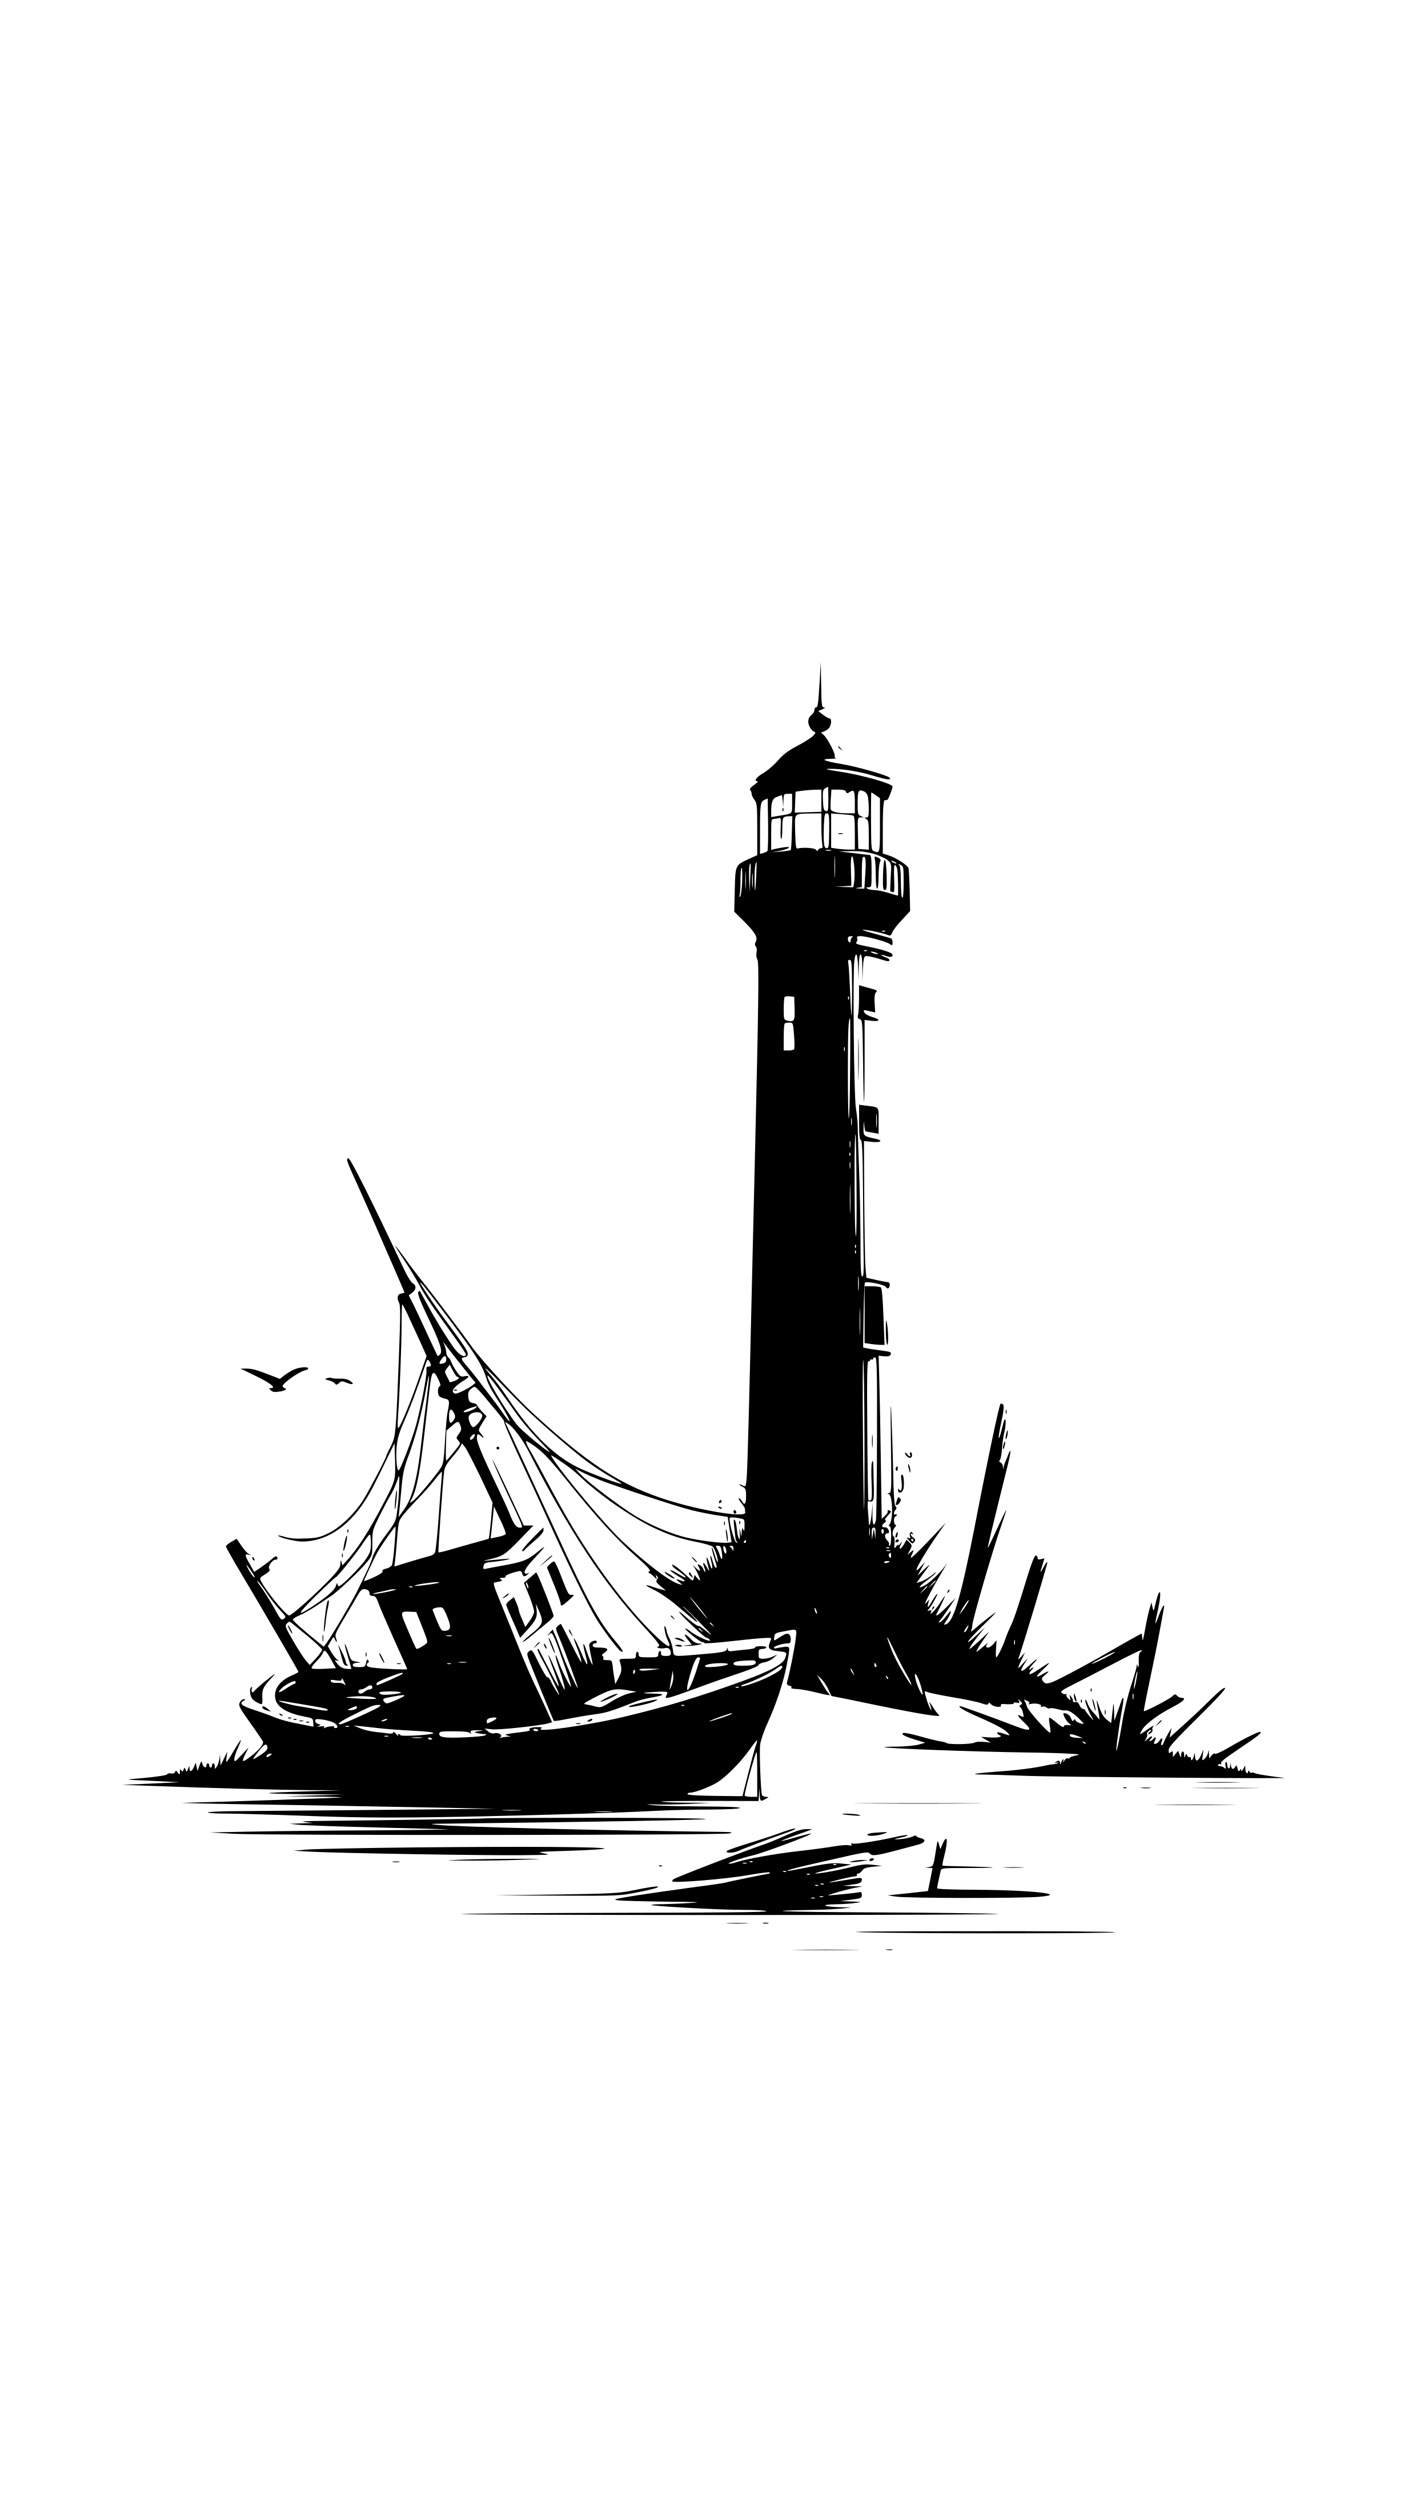 <?xml version="1.0" standalone="no"?>
<!DOCTYPE svg PUBLIC "-//W3C//DTD SVG 20010904//EN"
 "http://www.w3.org/TR/2001/REC-SVG-20010904/DTD/svg10.dtd">
<svg version="1.0" xmlns="http://www.w3.org/2000/svg"
 width="1024pt" height="1792pt" viewBox="0 0 1024 1792"
 preserveAspectRatio="xMidYMid meet">

<g transform="translate(0,1792) scale(0.1,-0.1)"
fill="#000000" stroke="none">
<path d="M5876 13013 c-7 -127 -12 -163 -22 -163 -8 0 -14 -8 -14 -19 0 -10
-7 -24 -16 -31 -28 -24 -34 -46 -23 -79 6 -17 20 -36 31 -42 20 -11 20 -11 -2
-34 -12 -13 -62 -45 -112 -71 -68 -36 -102 -62 -141 -107 -29 -33 -76 -73
-104 -89 -49 -28 -70 -58 -41 -58 7 0 -4 -12 -25 -27 -26 -18 -34 -30 -27 -37
5 -5 10 -17 10 -27 0 -9 9 -28 20 -42 18 -23 20 -40 20 -211 l0 -186 -62 -28
c-96 -44 -95 -43 -99 -222 l-4 -155 73 -72 c79 -80 98 -113 81 -144 -7 -15 -7
-24 1 -34 7 -8 9 -26 5 -44 -4 -17 -1 -37 6 -49 13 -20 9 -307 -21 -1562 -6
-223 -14 -603 -20 -845 -18 -792 -30 -1249 -36 -1312 -5 -57 -7 -62 -24 -53
-10 6 -22 10 -27 10 -4 -1 4 -8 20 -16 24 -13 27 -20 27 -69 0 -57 -11 -70
-30 -35 -6 11 -15 20 -21 20 -6 0 1 -14 15 -31 14 -17 27 -37 28 -45 0 -8 1
-20 2 -26 3 -43 -368 22 -615 108 -302 105 -526 254 -911 607 -124 114 -372
384 -438 478 -70 99 -276 371 -355 469 -33 41 -89 114 -123 163 -35 48 -65 87
-68 87 -2 0 26 -46 64 -102 38 -57 88 -139 111 -183 40 -75 90 -149 261 -385
38 -52 69 -101 70 -107 0 -28 -40 -11 -73 30 -40 49 -145 218 -206 332 -24 44
-46 84 -49 89 -2 5 -9 2 -13 -7 -6 -10 14 -63 65 -170 92 -191 113 -255 91
-276 -8 -8 -16 -13 -18 -10 -1 2 -34 72 -72 154 -38 83 -83 179 -101 215 l-33
65 24 18 c31 23 32 53 4 69 -12 7 -39 51 -61 98 -234 496 -387 802 -400 797
-18 -6 -17 -8 82 -227 48 -107 107 -240 130 -295 24 -55 76 -175 117 -268 40
-92 73 -169 73 -172 0 -2 -10 -5 -22 -7 -27 -4 -35 -32 -17 -65 11 -20 11 -87
0 -371 -22 -580 -23 -587 -59 -660 -18 -34 -32 -65 -32 -68 0 -14 -128 -257
-167 -319 -65 -100 -166 -196 -249 -236 -60 -29 -82 -34 -164 -37 -69 -3 -111
0 -150 12 -30 9 -50 12 -45 7 15 -15 124 -41 172 -41 168 0 328 103 448 289
42 64 73 125 187 361 l27 55 3 -95 c5 -173 7 -166 -82 -336 -107 -204 -185
-326 -269 -417 l-26 -28 -6 23 c-6 19 -7 17 -8 -11 -1 -28 -15 -48 -88 -124
-104 -106 -262 -247 -279 -247 -22 0 -163 170 -200 242 -14 27 -13 28 27 53
31 20 38 29 30 39 -13 16 21 66 45 66 15 0 19 12 7 23 -4 4 -18 -3 -32 -17
-14 -13 -49 -39 -77 -59 l-51 -35 -31 55 c-38 65 -39 76 -9 69 21 -6 21 -6 2
5 -12 5 -36 32 -54 59 l-34 50 -38 -22 c-22 -12 -39 -27 -39 -33 0 -6 52 -98
116 -205 153 -257 404 -687 404 -694 0 -3 -21 -15 -48 -26 -90 -40 -132 -101
-117 -170 13 -58 85 -101 205 -124 62 -12 65 -13 66 -43 l2 -30 -67 13 c-116
22 -161 34 -219 57 -31 13 -96 36 -145 52 -86 28 -104 44 -70 64 17 10 17 10
0 11 -9 0 -22 -11 -28 -24 -10 -22 -3 -36 76 -147 48 -67 89 -128 91 -134 3
-6 -5 -24 -17 -39 -31 -39 -123 -110 -127 -98 -2 6 7 30 19 53 l22 43 -51 -54
c-47 -50 -51 -53 -52 -30 0 14 11 49 25 79 14 30 24 56 22 58 -2 2 -25 -33
-51 -77 -25 -44 -49 -80 -52 -80 -3 0 -2 17 1 38 l5 37 -24 -50 -24 -50 -3 40
-2 40 -4 -34 c-3 -19 -11 -44 -19 -55 -14 -20 -14 -20 -14 2 0 12 -4 22 -10
22 -5 0 -10 -7 -10 -15 0 -8 -4 -15 -10 -15 -5 0 -10 7 -10 15 0 8 -4 15 -10
15 -5 0 -10 -7 -10 -16 0 -23 -24 -11 -30 15 -5 21 -7 19 -20 -15 l-14 -39 -6
30 -7 30 -11 -27 c-15 -36 -32 -45 -33 -16 0 23 0 23 -11 -2 -9 -23 -11 -24
-17 -6 -7 19 -8 19 -15 1 -6 -16 -9 -17 -16 -5 -8 12 -10 9 -10 -10 -1 -24 -1
-24 -15 -6 -12 16 -15 17 -20 4 -4 -10 -15 -13 -31 -10 -13 2 -24 0 -24 -6 0
-8 -108 -23 -265 -35 -23 -2 -8 -5 35 -7 41 -1 129 -6 195 -9 l120 -6 -205
-10 -205 -9 195 -7 c459 -17 921 -29 1140 -31 l235 -1 -250 -8 c-350 -11 -354
-15 -20 -20 l290 -3 -210 -6 -210 -6 204 -2 c112 -1 202 -4 200 -6 -3 -3 -811
-31 -1134 -39 -49 -1 166 -6 480 -11 314 -4 838 -14 1165 -20 l595 -11 -870
-9 c-478 -4 -943 -8 -1032 -9 -90 -1 -163 -5 -163 -9 0 -4 56 -8 125 -8 68 0
326 -7 572 -16 323 -12 578 -15 913 -10 477 6 1298 29 1610 46 96 5 268 9 382
9 126 1 209 5 213 11 4 7 -89 10 -272 11 -153 1 -309 5 -348 9 -66 7 -64 8 30
5 55 -1 163 1 240 5 l140 7 -179 1 c-99 1 -177 5 -173 8 3 3 161 5 351 5 l345
-1 4 47 3 48 2 -47 c2 -52 5 -54 42 -33 25 14 25 14 2 15 -12 0 -25 6 -28 13
-9 25 -20 312 -13 363 4 29 27 97 52 151 62 136 113 289 137 411 28 146 29
143 -22 136 -24 -3 -49 -7 -55 -10 -7 -2 -13 1 -13 6 0 10 63 30 98 30 18 0
22 6 22 30 0 19 -6 33 -16 37 -16 6 -26 1 -82 -35 -23 -15 -24 -15 -20 13 3
27 7 30 68 41 100 19 94 23 86 -50 -5 -55 -44 -252 -62 -312 -4 -16 0 -23 18
-28 15 -4 19 -9 12 -13 -7 -5 11 -9 40 -10 28 -1 93 -13 144 -26 50 -12 92
-21 92 -18 0 2 -6 12 -14 20 -8 9 -28 41 -46 71 l-32 55 29 -28 c17 -15 40
-49 52 -76 l23 -48 106 -21 c59 -12 161 -33 227 -47 323 -66 473 -89 436 -66
-7 5 -27 31 -43 57 -16 27 -27 40 -23 29 4 -11 9 -29 12 -40 8 -38 -17 11 -32
62 -19 61 -19 66 3 55 9 -5 89 -22 177 -37 88 -14 182 -34 209 -43 39 -14 50
-14 54 -4 3 10 6 10 16 -2 15 -20 80 -30 73 -11 -4 10 6 12 44 9 28 -1 49 1
49 7 0 6 9 7 20 4 22 -7 26 4 10 23 -5 7 0 3 13 -8 19 -18 20 -22 7 -30 -12
-8 -12 -12 -3 -18 7 -4 16 -23 19 -41 7 -32 6 -33 -15 -22 -33 18 -25 0 19
-42 68 -63 51 -72 -57 -31 -158 61 -388 144 -397 144 -25 0 27 -32 111 -69
136 -59 206 -96 227 -120 23 -25 21 -25 -33 -6 -24 8 -41 10 -41 4 0 -5 7 -12
16 -16 31 -12 -8 -21 -70 -17 l-61 4 35 -21 35 -20 -49 5 c-27 3 -57 1 -68 -5
-23 -13 -180 -15 -199 -4 -7 5 -26 10 -41 12 -16 2 -68 14 -116 27 -127 36
-166 42 -160 25 2 -7 40 -24 84 -37 l79 -24 -50 -14 c-27 -7 -95 -13 -149 -14
-55 0 -97 -2 -95 -4 11 -9 647 -33 1024 -38 110 -1 243 -5 295 -8 86 -5 91 -6
53 -14 -24 -5 -43 -12 -43 -17 0 -5 -6 -6 -13 -3 -8 3 -19 -5 -26 -18 -6 -13
-9 -15 -7 -5 8 25 -3 21 -14 -5 -7 -18 -9 -19 -9 -5 -1 20 -10 21 -31 6 -12
-9 -11 -10 5 -4 11 3 16 2 11 -2 -4 -4 -17 -9 -29 -9 -12 -1 -35 -4 -52 -8
-84 -19 -216 -36 -354 -45 -159 -12 -208 -21 -107 -21 31 0 166 -4 299 -9 225
-9 1944 -22 1867 -15 -91 9 -206 28 -216 35 -6 5 -14 6 -18 2 -4 -4 -11 -1
-16 7 -7 10 -10 11 -10 3 0 -26 -20 -12 -20 15 l-1 27 -14 -25 c-9 -15 -14
-19 -15 -10 0 13 -2 13 -9 1 -8 -12 -11 -9 -17 13 -6 24 -8 26 -16 12 -13 -23
-26 -20 -31 6 l-4 23 -2 -23 c-1 -28 -21 -20 -21 9 0 10 -4 19 -9 19 -4 0 -6
-12 -3 -28 4 -22 2 -25 -9 -14 -7 6 -21 12 -32 12 -10 0 -15 5 -12 10 4 6 11
7 17 4 6 -4 8 -3 5 3 -8 13 17 33 148 121 121 82 142 99 133 107 -7 7 -108
-42 -233 -115 -50 -29 -91 -47 -93 -41 -2 6 -12 1 -23 -11 l-18 -23 -2 35 c-2
29 -3 30 -6 9 -2 -15 -13 -35 -24 -45 -20 -18 -20 -17 -14 27 5 41 4 42 -6 14
-24 -62 -48 -73 -50 -22 -2 27 -2 28 -6 7 -6 -31 -23 -51 -23 -26 0 9 -5 14
-10 11 -6 -3 -13 2 -17 11 -6 16 -7 16 -14 -2 -6 -16 -8 -14 -8 9 -1 33 -21
27 -22 -6 0 -19 -2 -19 -11 6 l-10 27 -19 -22 -18 -23 -1 24 c0 20 -2 21 -15
11 -13 -11 -15 -8 -15 15 0 21 39 65 206 230 132 130 204 208 199 215 -5 8
-38 -18 -99 -77 -85 -84 -127 -123 -250 -234 l-49 -44 7 35 7 35 -25 -42 c-13
-23 -27 -51 -31 -63 -3 -11 -10 -20 -15 -20 -6 0 -6 10 0 25 11 30 0 33 -18 5
-7 -11 -19 -20 -27 -20 -13 0 -14 4 -5 21 14 26 7 35 -10 14 -7 -8 -17 -15
-23 -15 -7 0 -7 4 1 12 24 24 11 31 -14 7 l-27 -24 12 23 c7 13 10 26 7 29 -8
8 13 33 27 33 6 0 2 -7 -9 -15 -10 -8 -14 -15 -8 -15 15 0 36 25 27 33 -3 4 0
14 8 23 8 10 -9 1 -37 -19 -28 -20 -54 -37 -58 -37 -3 0 3 14 13 30 26 43 117
111 216 162 81 41 107 68 66 68 -10 0 -24 7 -31 15 -12 14 -16 13 -36 -6 -23
-21 -196 -111 -202 -104 -2 2 17 99 42 217 25 117 57 276 71 353 14 77 28 150
30 163 11 47 -11 19 -34 -44 -13 -36 -25 -64 -26 -62 -2 2 5 41 16 88 20 92
25 150 10 134 -5 -5 -16 -38 -24 -74 -15 -64 -15 -64 -23 -31 l-7 35 -15 -50
c-8 -27 -23 -94 -32 -149 -11 -63 -18 -86 -19 -62 -1 20 -3 37 -5 37 -5 0
-121 -65 -238 -133 -124 -72 -308 -171 -377 -203 -59 -27 -78 -28 -95 -1 -9
14 -6 22 19 42 37 30 28 32 -20 4 -53 -32 -52 -18 4 34 28 26 47 47 43 47 -4
0 -36 -21 -72 -45 -36 -25 -66 -40 -68 -35 -2 5 4 17 12 26 20 20 21 30 1 14
-29 -24 -14 5 23 44 39 43 11 24 -50 -33 -48 -44 -59 -34 -24 21 l27 43 -36
-39 c-42 -47 -43 -43 -10 27 l25 52 -27 -30 c-15 -16 -24 -23 -21 -15 35 97
208 673 208 691 -1 8 -12 -6 -25 -31 -28 -53 -30 -51 -10 13 l14 47 -24 -6
c-19 -5 -25 -2 -25 10 0 9 -6 16 -13 16 -9 0 -29 -51 -56 -137 -75 -246 -103
-327 -126 -373 -12 -25 -28 -63 -35 -85 -15 -48 -58 -135 -66 -135 -4 0 -4 28
-2 61 l4 62 -22 -27 c-13 -14 -30 -26 -39 -26 -18 0 -19 11 -2 30 6 8 -1 3
-18 -11 -16 -14 -39 -32 -49 -40 -18 -13 -19 -13 -6 11 7 14 29 48 48 75 l35
50 -54 -51 c-30 -27 -63 -57 -73 -65 -18 -13 -19 -13 -7 9 6 12 33 48 58 80
l46 57 -56 -52 c-31 -29 -59 -53 -63 -53 -11 0 29 45 126 139 47 46 78 79 70
74 -24 -15 -112 -84 -149 -117 -27 -24 -32 -27 -26 -11 4 11 7 27 7 35 0 36
144 532 206 710 22 63 39 116 38 117 -2 2 -31 -60 -67 -136 -35 -77 -65 -138
-66 -137 -3 2 31 144 142 590 24 96 27 139 5 80 -6 -16 -15 -38 -20 -49 -5
-11 -11 -29 -13 -40 -4 -18 -5 -17 -6 3 0 12 -8 25 -16 28 -11 5 -13 10 -5 19
6 7 12 43 15 81 2 38 10 94 18 124 7 30 10 66 7 79 -4 19 -10 5 -25 -57 -24
-100 -33 -91 -12 11 26 119 29 154 17 162 -6 4 -14 5 -16 2 -10 -10 -87 -373
-189 -900 -91 -465 -144 -650 -196 -677 -24 -13 -24 -6 0 28 11 15 23 38 27
52 5 19 -2 14 -27 -19 -19 -25 -41 -47 -49 -49 -12 -4 -12 -2 1 14 10 10 38
51 64 89 l47 70 -62 -62 c-62 -62 -89 -80 -71 -45 21 38 60 122 57 122 -2 0
-18 -22 -35 -49 -17 -26 -40 -56 -52 -66 -19 -18 -20 -18 -13 0 6 15 4 17 -11
11 -17 -6 -18 -5 -4 11 21 25 70 115 59 108 -6 -3 -21 -26 -36 -51 -30 -51
-37 -55 -28 -16 l7 27 -22 -25 c-30 -34 36 92 133 255 l18 30 -23 -30 c-37
-48 -106 -113 -140 -130 -51 -27 -44 -10 13 33 29 21 60 47 68 58 8 10 -3 3
-25 -15 -22 -18 -57 -39 -77 -46 l-37 -12 41 56 c23 31 46 63 52 71 5 8 -11
-5 -38 -30 l-47 -45 27 50 27 50 -31 -35 c-78 -88 5 65 138 255 l42 60 -38
-40 c-110 -118 -207 -215 -211 -211 -3 2 0 13 6 24 17 32 13 37 -10 16 l-22
-19 18 34 c16 32 16 34 -4 54 l-20 20 -18 -31 c-26 -45 -44 -44 -22 1 10 21
10 21 -5 3 -9 -11 -16 -16 -16 -11 0 5 -7 0 -15 -11 -13 -17 -14 -16 -11 23 2
24 0 46 -5 49 -15 9 -10 46 8 66 9 11 11 18 5 18 -7 0 -12 14 -12 30 0 17 5
30 10 30 6 0 10 5 10 11 0 5 -4 7 -10 4 -14 -9 -13 18 2 33 8 8 8 15 -1 26 -9
10 -14 88 -17 263 -3 136 -9 320 -13 408 -5 103 -6 31 -3 -206 5 -355 5 -367
-14 -372 -14 -3 -15 -5 -3 -6 29 -2 36 -184 7 -218 -7 -9 -7 -13 1 -13 7 0 11
-25 11 -70 0 -43 -4 -70 -11 -70 -5 0 -8 4 -4 10 3 5 -3 18 -14 29 -22 22 -19
51 5 51 10 0 11 6 5 23 -5 12 -16 21 -24 19 -25 -4 -29 15 -6 31 13 10 16 16
8 19 -7 2 -2 14 15 32 31 34 30 32 10 40 -9 3 -12 2 -9 -5 4 -5 -4 -20 -18
-33 l-25 -23 -6 406 c-3 223 -8 486 -11 585 l-5 178 40 -4 c28 -2 41 1 45 11
8 20 5 21 -77 32 -40 5 -83 12 -96 15 l-23 5 3 229 c2 125 6 232 10 236 13 12
141 -14 150 -31 11 -19 28 -10 28 16 0 10 -7 19 -16 19 -8 0 -46 7 -84 16
l-68 15 -6 72 c-4 40 -7 260 -9 490 l-2 418 58 -6 c60 -7 82 9 30 21 -93 20
-93 20 -91 82 1 50 2 52 5 15 2 -24 7 -43 11 -43 4 -1 26 -5 50 -9 l42 -8 0
93 c0 105 8 96 -92 109 l-48 6 0 -125 c0 -90 3 -125 13 -128 9 -4 13 -86 15
-359 1 -195 3 -414 5 -487 1 -100 -1 -132 -10 -132 -10 0 -13 60 -13 268 -1
147 -5 380 -11 517 -5 138 -9 270 -9 295 0 25 -6 82 -13 128 -14 87 -23 960
-11 1055 10 76 23 54 27 -45 l3 -93 2 93 c1 65 6 92 13 90 8 -3 12 -37 12 -98
l1 -95 3 88 c3 65 8 89 18 93 8 4 46 -4 85 -15 82 -25 84 -25 88 -13 1 5 -11
15 -28 20 -16 6 -30 13 -30 16 0 3 12 1 26 -4 36 -14 54 -12 54 5 0 16 -63 37
-187 62 -67 13 -81 19 -72 29 6 8 9 21 5 29 -4 11 2 15 23 15 40 0 180 -37
208 -55 22 -15 23 -14 23 10 0 14 -6 27 -12 29 -7 3 -62 18 -123 35 -85 24
-98 30 -57 25 50 -6 129 -24 163 -38 12 -5 20 0 27 21 6 15 37 56 70 90 l58
63 -3 142 c-2 79 -6 152 -8 163 -5 22 -88 76 -147 95 l-38 12 0 171 c0 172 5
221 20 212 5 -3 12 0 17 7 9 14 33 79 33 90 0 21 -230 86 -385 108 -90 14
-107 18 -70 19 89 2 217 -18 322 -51 90 -27 130 -32 111 -12 -18 18 -231 78
-340 97 -133 22 -162 36 -80 38 26 0 41 3 34 6 -6 2 -10 9 -7 13 8 13 -50 125
-76 149 l-22 20 26 10 c14 6 31 19 36 30 14 26 14 61 -1 61 -6 0 -27 12 -46
26 l-35 27 29 13 c19 8 23 13 12 13 -16 1 -18 18 -20 164 l-3 162 -9 -162z
m64 -822 c0 -81 -2 -89 -18 -84 -15 3 -18 17 -21 78 -2 62 0 75 16 84 10 6 19
11 21 11 1 0 2 -40 2 -89z m-50 -10 l0 -80 -95 -3 -96 -3 3 75 3 75 40 6 c22
3 64 7 93 8 l52 1 0 -79z m177 64 c5 -14 8 -14 28 -1 30 20 35 8 35 -85 l0
-69 -47 0 c-76 0 -121 11 -126 29 -2 9 -2 44 1 79 l4 62 50 0 c34 0 50 -4 55
-15z m157 -37 c3 -17 6 -57 6 -89 0 -49 -3 -59 -17 -59 -17 -1 -17 -1 0 -11
14 -8 17 -26 17 -115 l0 -105 -37 3 -38 3 -3 113 c-3 111 -2 112 20 113 l23 0
-22 9 c-21 9 -23 16 -23 94 0 90 6 101 46 83 13 -5 25 -22 28 -39z m57 11 l29
-20 0 -195 c0 -203 0 -202 -44 -185 -18 7 -19 21 -20 214 -1 114 1 207 2 207
2 0 17 -9 33 -21z m-601 -59 c0 -78 8 -71 -97 -88 l-53 -9 0 37 c0 72 10 98
43 109 16 6 31 11 33 11 2 0 5 -19 7 -42 l4 -43 1 48 c2 45 3 47 32 47 l30 0
0 -70z m-177 -341 c-5 -4 -18 -10 -30 -14 l-23 -6 0 168 c0 189 3 207 33 220
l22 10 3 -185 c1 -102 -1 -189 -5 -193z m387 177 c0 -51 3 -108 6 -125 5 -24
3 -31 -9 -31 -8 0 -18 -6 -20 -12 -4 -10 -8 -10 -15 1 -9 13 -91 19 -132 9
-13 -2 -15 17 -18 119 -3 140 -13 129 116 132 l72 1 0 -94z m56 -31 c-1 -110
-3 -125 -18 -125 -20 0 -24 35 -20 163 3 75 6 87 21 87 16 0 18 -12 17 -125z
m172 109 c9 -2 12 -36 12 -124 l0 -120 -39 0 c-21 0 -59 3 -85 6 l-46 7 0 123
0 123 73 -5 c39 -3 78 -7 85 -10z m-440 -123 c-1 -66 -5 -122 -8 -124 -3 -3
-34 -8 -70 -11 l-65 -5 55 10 c67 13 95 34 35 26 -22 -3 -52 -9 -67 -12 l-28
-7 0 111 c0 103 1 111 19 111 11 0 27 3 36 6 15 6 16 -2 13 -74 -2 -44 0 -78
5 -75 4 2 7 37 7 78 0 77 3 83 48 84 l24 1 -4 -119z m280 -128 c-10 -2 -26 -2
-35 0 -10 3 -2 5 17 5 19 0 27 -2 18 -5z m29 -180 c-2 -37 -3 -9 -3 62 0 72 1
102 3 68 2 -34 2 -93 0 -130z m281 156 c40 -12 84 -33 99 -46 26 -24 26 -26
20 -124 -3 -54 -4 -99 -2 -99 2 0 10 -2 17 -5 11 -5 13 13 10 95 -3 62 -1 100
6 100 5 0 12 -14 16 -31 6 -30 9 -189 4 -189 -2 0 -32 9 -68 20 -36 11 -81 20
-100 20 -19 0 -42 5 -50 10 -12 8 -11 10 8 10 22 0 22 2 22 115 0 85 -3 115
-12 116 -7 0 -60 7 -118 14 l-105 12 90 2 c66 1 109 -5 163 -20z m-143 -84 c4
-36 4 -85 1 -110 l-7 -45 -67 2 -67 2 60 3 60 4 -3 104 c-5 119 12 147 23 40z
m80 -59 l-7 -106 -36 1 c-31 2 -32 3 -9 6 l27 4 0 103 c0 56 3 106 7 110 19
19 25 -20 18 -118z m215 84 c8 -5 11 -10 5 -10 -5 0 -17 5 -25 10 -8 5 -10 10
-5 10 6 0 17 -5 25 -10z m-997 -97 c-6 -126 -11 -141 -12 -33 -1 73 5 130 14
130 1 0 0 -44 -2 -97z m-43 -15 l-5 -103 -3 89 c-2 79 1 116 10 116 2 0 1 -46
-2 -102z m1100 -34 c0 -74 -4 -113 -10 -109 -6 3 -10 53 -10 114 0 72 -4 111
-12 120 -11 11 -9 11 10 2 21 -11 22 -18 22 -127z m-1133 -36 c-2 -29 -3 -6
-3 52 0 58 1 81 3 53 2 -29 2 -77 0 -105z m-25 45 c-2 -54 -8 -102 -14 -108
-8 -7 -9 -5 -4 8 3 10 6 59 6 108 0 49 3 89 8 89 4 0 6 -44 4 -97z m75 -35
c-2 -24 -4 -5 -4 42 0 47 2 66 4 43 2 -24 2 -62 0 -85z m950 -324 c-3 -3 -12
-4 -19 -1 -8 3 -5 6 6 6 11 1 17 -2 13 -5z m-234 -41 c-7 -2 -13 -14 -13 -24
0 -11 -4 -17 -10 -14 -5 3 -10 15 -10 26 0 13 7 19 23 18 12 0 16 -3 10 -6z
m104 -99 c-3 -3 -12 -4 -19 -1 -8 3 -5 6 6 6 11 1 17 -2 13 -5z m68 -14 c13
-5 14 -9 5 -9 -8 0 -24 4 -35 9 -13 5 -14 9 -5 9 8 0 24 -4 35 -9z m-175 -252
c0 -111 -2 -200 -4 -197 -2 2 -7 78 -10 169 -4 91 -9 180 -12 198 -5 25 -3 32
9 32 14 0 16 -27 17 -202z m-412 -146 c3 -90 -3 -100 -53 -88 -24 6 -25 10
-25 85 0 43 3 81 7 85 4 4 21 6 38 4 l30 -3 3 -83z m389 66 c-3 -8 -6 -5 -6 6
-1 11 2 17 5 13 3 -3 4 -12 1 -19z m9 -493 c-1 -195 -5 -358 -9 -361 -4 -4 -7
145 -7 332 0 299 4 384 16 384 1 0 2 -160 0 -355z m-402 235 c4 -50 4 -95 1
-100 -3 -6 -22 -10 -41 -10 l-34 0 0 93 c0 52 3 97 7 100 3 4 18 7 33 7 27 0
27 -1 34 -90z m363 -112 c-3 -7 -5 -2 -5 12 0 14 2 19 5 13 2 -7 2 -19 0 -25z
m230 -540 c-2 -24 -4 -7 -4 37 0 44 2 63 4 43 2 -21 2 -57 0 -80z m-180 10
c-2 -13 -4 -3 -4 22 0 25 2 35 4 23 2 -13 2 -33 0 -45z m35 -436 c2 -199 0
-362 -4 -362 -7 0 -10 190 -10 500 0 139 3 233 7 228 3 -2 6 -167 7 -366z
m-45 276 c-2 -13 -4 -5 -4 17 -1 22 1 32 4 23 2 -10 2 -28 0 -40z m0 -60 c-3
-8 -6 -5 -6 6 -1 11 2 17 5 13 3 -3 4 -12 1 -19z m0 -90 c-2 -13 -4 -5 -4 17
-1 22 1 32 4 23 2 -10 2 -28 0 -40z m0 -311 c-1 -45 -3 -5 -3 88 0 94 2 130 3
82 2 -48 2 -125 0 -170z m40 -259 c-3 -8 -6 -5 -6 6 -1 11 2 17 5 13 3 -3 4
-12 1 -19z m0 -40 c-3 -8 -6 -5 -6 6 -1 11 2 17 5 13 3 -3 4 -12 1 -19z m20
-260 c-2 -24 -4 -5 -4 42 0 47 2 66 4 43 2 -24 2 -62 0 -85z m-3073 -33 c319
-418 373 -500 407 -615 7 -25 34 -76 59 -115 62 -93 117 -190 102 -181 -7 4
-30 33 -51 64 -21 31 -62 86 -90 122 -28 36 -65 85 -83 109 -18 24 -52 66 -75
93 -49 56 -52 65 -20 70 15 2 22 10 21 24 0 21 -24 57 -168 252 -91 123 -198
287 -168 257 11 -11 41 -47 66 -80z m3083 -277 c-1 -46 -3 -11 -3 77 0 88 2
125 3 83 2 -42 2 -114 0 -160z m-3246 135 c17 -38 55 -121 85 -185 l53 -118
-49 -142 c-53 -157 -135 -357 -152 -373 -7 -7 -8 17 -4 80 12 160 26 526 26
668 0 75 2 137 5 137 2 0 18 -30 36 -67z m342 -312 c37 -47 86 -108 107 -135
l40 -48 -22 -18 c-31 -24 -104 -60 -122 -60 -7 0 -16 7 -19 15 -6 15 30 50 83
82 38 22 38 36 1 28 -26 -6 -32 -2 -59 37 -16 24 -32 53 -36 65 -4 11 -13 27
-21 33 -8 7 -15 23 -15 37 0 13 -7 38 -15 56 -8 18 -10 24 -3 13 7 -10 44 -57
81 -105z m-63 -15 c0 -16 -7 -26 -22 -29 -30 -8 -34 -2 -14 28 21 32 36 32 36
1z m2999 -555 c1 -288 -1 -522 -3 -520 -2 2 -6 249 -8 549 -3 300 -2 534 2
520 5 -14 8 -261 9 -549z m90 -3 c-1 -315 -4 -584 -8 -597 -14 -52 -26 -30
-25 46 l2 78 -7 -72 c-5 -65 -21 -112 -21 -67 0 10 -3 50 -6 87 -4 37 -2 67 2
66 42 -7 43 -5 39 144 -3 158 -3 160 -13 132 -4 -11 -5 -75 -2 -142 4 -91 2
-124 -7 -127 -7 -3 -14 -2 -16 2 -3 4 -6 230 -8 502 -3 392 -1 494 9 493 6 -2
12 2 12 8 0 5 5 7 10 4 6 -3 10 -1 10 4 0 6 7 11 15 11 13 0 15 -70 14 -572z
m-3199 516 c0 -6 -8 -11 -17 -10 -14 1 -17 -6 -15 -29 4 -36 -38 -252 -73
-385 -28 -103 -115 -330 -127 -330 -13 0 -20 90 -14 168 6 61 17 100 56 189
41 93 89 220 154 411 10 29 12 31 24 15 6 -9 12 -22 12 -29z m190 -84 c22 0 8
-19 -22 -29 -17 -6 -32 -10 -33 -9 0 2 -9 19 -19 39 -19 35 -19 37 0 62 l19
25 23 -44 c12 -24 27 -44 32 -44z m475 -213 c108 -106 349 -315 449 -389 50
-37 128 -88 174 -114 45 -26 81 -48 79 -50 -5 -6 -185 60 -282 103 -187 82
-354 243 -536 515 -34 51 -84 118 -110 149 -82 94 -55 76 54 -38 56 -59 134
-138 172 -176z m-612 196 c16 -34 19 -47 10 -50 -14 -5 -17 -51 -5 -69 4 -6
22 -15 40 -19 36 -7 38 -17 22 -95 -6 -25 -14 -119 -19 -209 -9 -148 -12 -167
-35 -200 -43 -63 -170 -214 -195 -230 l-24 -15 16 31 c34 65 58 188 87 439 17
143 35 305 42 362 14 117 26 128 61 55z m-82 -129 c-11 -82 -27 -214 -36 -294
-31 -287 -66 -427 -131 -515 l-36 -50 6 50 c3 28 10 103 16 168 8 94 18 137
45 210 53 140 98 310 131 495 9 51 18 91 20 89 3 -2 -5 -71 -15 -153z m512 63
c38 -51 97 -133 132 -183 35 -49 103 -130 150 -178 47 -48 85 -89 85 -92 0
-14 -202 153 -233 193 -92 119 -232 354 -209 353 4 -1 38 -42 75 -93z m-108
-48 c28 -33 73 -88 102 -122 28 -34 50 -63 48 -65 -5 -5 40 -109 120 -282 96
-207 115 -249 227 -495 130 -287 250 -530 309 -630 46 -78 157 -226 179 -240
31 -19 15 10 -41 76 -118 141 -201 293 -419 769 -137 298 -360 782 -367 794
-3 4 7 0 21 -10 37 -23 105 -115 145 -194 294 -576 536 -943 829 -1262 97
-105 119 -134 105 -139 -15 -5 -15 -6 1 -12 10 -4 29 -4 43 -1 27 7 43 -7 43
-38 0 -14 -8 -18 -35 -18 -29 0 -35 4 -35 21 0 11 -4 17 -10 14 -5 -3 -10 -15
-10 -26 0 -17 -7 -19 -70 -19 -63 0 -70 2 -70 20 0 11 -4 20 -10 20 -5 0 -10
-11 -10 -25 0 -24 -3 -25 -61 -25 -53 0 -60 -2 -55 -17 17 -58 16 -71 -7 -117
l-25 -48 -6 38 c-4 22 -10 60 -12 87 -6 46 -7 47 -41 47 -22 0 -32 4 -27 11 3
6 1 15 -5 19 -8 5 -4 12 14 24 35 23 23 36 -36 36 -37 0 -49 4 -49 15 0 8 7
15 15 15 8 0 15 5 15 10 0 14 -23 13 -43 -2 -15 -12 -15 -19 -2 -83 8 -38 15
-72 15 -75 -1 -14 -26 43 -47 105 -26 77 -26 39 -1 -52 8 -29 12 -53 8 -53 -4
0 -24 39 -44 88 -42 97 -70 138 -36 52 26 -65 43 -120 38 -125 -2 -2 -35 58
-72 133 -38 75 -71 139 -73 141 -1 2 -12 -4 -22 -13 -19 -17 -19 -19 11 -89
41 -96 136 -357 131 -357 -8 0 -91 185 -119 265 -15 44 -35 97 -44 117 l-17
38 -24 -28 c-18 -20 -18 -22 -3 -9 20 17 21 16 42 -30 23 -51 123 -343 117
-343 -8 0 -65 111 -85 168 -34 94 -36 66 -2 -35 32 -95 47 -153 39 -153 -3 0
-29 56 -58 125 -53 126 -76 164 -38 64 44 -118 59 -163 55 -166 -3 -3 -23 32
-113 207 -15 30 -29 57 -30 59 -2 2 -5 2 -8 -1 -3 -3 10 -33 29 -67 39 -68
126 -248 126 -259 0 -9 -47 66 -62 101 -7 15 -17 26 -23 24 -5 -2 -32 43 -60
99 -47 97 -51 102 -69 89 -17 -13 -18 -19 -9 -47 14 -43 179 -448 185 -454 3
-2 47 4 99 15 52 10 137 25 189 32 86 11 122 22 291 89 26 11 77 24 115 31
104 17 111 28 19 29 -98 2 -88 7 23 13 66 3 82 1 77 -10 -3 -7 -8 -19 -11 -27
-7 -18 43 -3 251 74 77 29 202 72 278 97 79 26 137 51 137 58 0 7 18 15 39 19
22 3 53 18 68 32 l28 25 -32 -15 c-18 -9 -48 -16 -68 -16 -33 0 -35 2 -35 35
0 30 3 35 24 35 14 0 28 5 31 10 4 6 -12 10 -40 10 -26 0 -44 -4 -40 -9 3 -5
-25 -12 -62 -15 -38 -4 -83 -8 -100 -11 -26 -3 -33 0 -34 13 -1 15 -2 15 -6 1
-5 -19 -34 -25 -208 -39 -185 -15 -172 -18 -180 37 -4 25 -15 62 -26 82 -10
20 -19 43 -19 51 0 8 -5 22 -10 30 -14 23 0 -60 16 -92 34 -67 11 -63 -71 13
-191 179 -414 469 -607 789 -66 110 -108 185 -255 460 -20 36 -46 84 -60 107
-14 24 -23 47 -21 52 1 5 35 -15 75 -45 55 -41 107 -98 230 -251 195 -243 349
-412 488 -533 78 -69 103 -96 93 -102 -11 -8 -11 -10 0 -15 7 -3 23 -15 34
-27 20 -20 21 -20 14 -1 -6 16 -5 17 5 8 9 -9 9 -15 0 -27 -10 -11 -5 -20 26
-46 l38 -31 -30 7 c-16 4 -48 13 -69 21 -63 21 -52 8 21 -27 37 -18 105 -65
151 -104 142 -121 152 -128 152 -120 0 5 -28 36 -62 69 -35 33 -52 51 -38 40
25 -19 200 -197 200 -203 0 -2 -20 13 -45 34 -25 20 -45 33 -45 29 0 -9 -63
37 -107 78 -18 17 -33 27 -33 23 0 -12 183 -186 196 -186 6 0 17 -6 23 -14 21
-25 -90 22 -132 56 -21 16 -41 28 -43 25 -7 -7 105 -97 121 -97 7 0 15 -4 17
-8 2 -4 93 2 203 15 198 22 275 27 275 19 0 -3 -4 -16 -10 -30 -16 -42 -4 -55
61 -62 64 -7 64 -7 49 -50 -15 -43 -108 -93 -305 -164 -305 -111 -551 -185
-850 -256 -264 -63 -645 -116 -595 -84 11 7 6 10 -22 10 -46 0 -74 -10 -58
-20 7 -4 -14 -10 -46 -14 -33 -4 -77 -9 -99 -13 -36 -6 -38 -7 -15 -14 l25 -7
-27 -1 c-14 -1 -35 -4 -45 -7 -13 -4 -14 -3 -5 3 20 15 -12 37 -42 29 -16 -4
-32 1 -47 14 l-24 20 55 -6 c52 -5 341 26 402 43 l27 8 -45 100 c-25 55 -66
143 -91 195 -25 52 -69 156 -99 230 -29 74 -85 212 -123 305 -67 163 -69 170
-48 173 12 2 29 5 37 8 13 4 13 6 0 14 -11 7 -8 10 13 10 16 0 26 4 22 10 -3
5 18 16 47 25 65 19 65 19 73 -5 8 -25 17 -25 42 -2 10 9 14 14 9 10 -6 -5
-16 -8 -23 -8 -26 0 -6 41 48 98 98 104 105 116 34 58 -76 -62 -104 -72 -265
-101 -52 -9 -102 -19 -111 -21 -13 -3 -15 1 -12 20 5 22 11 25 72 31 36 4 82
11 101 16 36 9 8 8 -135 -6 -50 -5 -50 -5 11 9 90 21 109 34 214 143 l95 98
-35 0 -34 0 -110 237 c-61 130 -112 235 -114 233 -2 -2 40 -97 93 -212 137
-292 130 -273 102 -273 -25 0 -44 26 -75 105 -11 28 -50 113 -87 190 -106 221
-145 314 -145 345 0 35 6 37 33 13 23 -20 16 -2 -11 29 -13 15 -11 22 16 67
l31 49 -35 37 c-19 20 -34 40 -34 44 0 5 -13 11 -29 14 -24 5 -29 12 -33 43
-3 28 1 41 16 55 11 11 25 19 30 18 6 0 34 -27 61 -60z m-50 -88 c-18 -18 -84
-41 -90 -32 -3 5 14 16 37 24 52 19 65 20 53 8z m-157 -45 c8 -18 7 -29 -4
-45 -24 -33 -34 -25 -34 29 0 54 17 61 38 16z m200 -12 c3 -21 -46 -84 -65
-84 -12 0 -33 44 -33 69 0 40 92 54 98 15z m-157 -71 c10 -28 9 -35 -16 -69
-14 -20 -14 -23 0 -38 9 -9 15 -20 13 -26 -4 -12 -92 -119 -98 -120 -3 0 -4
48 -2 107 l3 108 37 32 c45 39 50 40 63 6z m99 -83 c-11 -20 -30 -28 -30 -12
0 11 22 32 32 32 5 0 4 -9 -2 -20z m45 -286 l87 -185 -11 -127 c-7 -70 -14
-129 -16 -131 -3 -2 -51 -16 -107 -31 -57 -16 -136 -38 -176 -50 -41 -12 -76
-20 -78 -17 -4 4 32 517 41 582 4 28 20 56 54 95 26 30 54 66 61 79 l13 25 22
-28 c12 -15 61 -111 110 -212z m595 98 c36 -24 88 -66 115 -92 137 -131 369
-293 530 -370 115 -54 189 -79 320 -105 50 -10 97 -24 106 -32 17 -14 44 -101
35 -110 -2 -2 -12 21 -21 52 -9 32 -18 55 -20 53 -3 -2 4 -33 15 -69 23 -73
24 -83 10 -74 -5 3 -14 24 -20 46 -6 23 -13 39 -15 37 -3 -2 0 -21 6 -42 14
-52 5 -70 -11 -21 -27 84 -32 57 -6 -35 4 -16 -1 -11 -14 13 -24 44 -36 45
-20 2 6 -15 9 -30 6 -32 -2 -3 -7 5 -11 16 -3 12 -15 26 -26 32 -19 9 -19 9
-10 -10 20 -37 11 -41 -21 -8 -18 18 -25 24 -16 12 17 -20 48 -87 48 -102 -1
-4 -9 2 -20 15 l-19 23 -6 -23 c-6 -24 -7 -24 -49 16 -59 55 -106 90 -106 77
0 -5 11 -18 25 -28 60 -42 76 -56 71 -60 -2 -2 -21 6 -43 20 -53 33 -87 44
-53 18 14 -11 40 -28 58 -38 38 -21 43 -37 6 -23 -38 15 -42 12 -14 -11 l25
-20 -25 6 c-68 19 -233 144 -414 314 -115 109 -413 463 -492 586 -21 33 -23
34 76 -33z m262 -121 c132 -51 551 -190 653 -215 55 -14 137 -30 182 -37 l81
-12 14 -91 14 -91 -26 -3 c-47 -7 -245 20 -330 45 -110 31 -242 90 -338 149
-111 69 -329 234 -382 289 l-45 47 52 -26 c28 -14 85 -39 125 -55z m-1136 2
c-3 -32 -13 -157 -21 -278 -9 -121 -20 -229 -25 -241 -4 -12 -21 -24 -37 -27
-15 -4 -79 -22 -142 -41 l-113 -35 6 52 c4 29 10 102 15 164 9 110 10 113 47
159 22 27 68 77 103 113 36 36 87 94 114 128 27 35 51 63 54 63 3 0 2 -26 -1
-57z m-304 -55 c-1 -46 -7 -119 -13 -164 -10 -79 -12 -83 -88 -185 -45 -61
-82 -123 -89 -149 -13 -45 -39 -102 -115 -254 -39 -77 -177 -311 -216 -364
l-19 -26 -48 39 c-95 76 -174 147 -174 156 0 5 21 19 48 30 26 11 79 41 117
66 39 26 87 58 108 72 51 33 211 185 259 244 38 48 38 50 38 138 0 89 1 90 56
202 31 61 64 123 73 137 16 23 42 82 55 123 10 31 11 19 8 -65z m764 -333 c-2
-7 -28 -17 -56 -22 l-52 -11 6 52 c3 28 8 80 12 115 l6 63 44 -93 c25 -51 43
-98 40 -104z m1692 109 c19 -4 22 -10 21 -52 0 -35 -3 -42 -9 -27 -7 17 -9 14
-11 -15 l-2 -35 -8 35 c-7 31 -8 29 -4 -14 4 -69 -15 -34 -22 40 -3 30 -10 57
-16 61 -6 4 -7 -15 -2 -53 4 -32 8 -68 9 -79 1 -11 6 -24 11 -28 6 -5 4 -7 -5
-4 -13 3 -47 123 -49 173 -1 10 33 9 87 -2z m-2489 -188 c-5 -70 -14 -136 -19
-146 -5 -9 -23 -20 -41 -24 -20 -4 -29 -11 -26 -19 3 -8 -20 -24 -64 -44 -38
-17 -69 -29 -69 -26 0 7 66 149 93 200 23 44 129 195 133 190 2 -2 -1 -60 -7
-131z m3408 72 c-2 -13 -4 -3 -4 22 0 25 2 35 4 23 2 -13 2 -33 0 -45z m41 10
l-1 -43 -5 40 -6 40 -6 -40 -7 -40 -2 43 c-1 31 3 42 14 42 11 0 15 -11 13
-42z m59 13 c0 -11 -5 -17 -9 -15 -11 7 -10 34 1 34 6 0 9 -9 8 -19z m-3677
-82 c0 -52 -5 -68 -35 -113 -37 -56 -176 -196 -194 -196 -6 0 -11 8 -12 18 0
9 -5 3 -10 -15 -10 -33 -65 -80 -179 -155 -107 -69 -97 -48 36 84 75 73 139
133 143 133 10 0 159 187 201 253 18 28 37 52 42 52 4 0 8 -27 8 -61z m2690
11 c0 -5 -5 -10 -11 -10 -5 0 -7 5 -4 10 3 6 8 10 11 10 2 0 4 -4 4 -10z
m-174 -75 c8 -58 0 -68 -16 -18 -7 21 -17 44 -23 51 -7 9 -4 12 11 12 17 0 22
-8 28 -45z m32 11 c4 -35 -14 -26 -20 9 -4 16 -1 24 6 22 6 -2 12 -16 14 -31z
m51 12 c0 -16 -2 -18 -6 -8 -3 8 -11 18 -17 22 -7 5 -4 8 7 8 11 0 17 -7 16
-22z m1118 6 c-3 -3 -12 -4 -19 -1 -8 3 -5 6 6 6 11 1 17 -2 13 -5z m6 -21
c-7 -2 -19 -2 -25 0 -7 3 -2 5 12 5 14 0 19 -2 13 -5z m7 -35 c0 -16 -3 -19
-11 -11 -6 6 -8 16 -5 22 11 17 16 13 16 -11z m-10 -42 c0 -2 -9 -6 -20 -9
-11 -3 -20 -1 -20 4 0 5 9 9 20 9 11 0 20 -2 20 -4z m-4564 -90 c13 -22 14
-28 3 -19 -8 6 -25 31 -38 55 -19 36 -19 39 -3 19 11 -14 28 -38 38 -55z m101
-141 c25 -38 67 -91 92 -117 43 -46 44 -48 26 -62 -18 -13 -23 -7 -71 81 -29
51 -71 119 -95 151 -23 31 -32 48 -20 37 12 -10 43 -51 68 -90z m4793 92 c0
-2 -12 -14 -27 -28 l-28 -24 24 28 c23 25 31 32 31 24z m-3560 -11 c0 -6 -171
-29 -176 -23 -3 3 23 9 58 15 71 11 118 14 118 8z m-193 -32 c-3 -3 -12 -4
-19 -1 -8 3 -5 6 6 6 11 1 17 -2 13 -5z m3693 3 c0 -2 -12 -14 -27 -28 l-28
-24 24 28 c23 25 31 32 31 24z m-4016 -23 c9 -3 16 -15 16 -25 0 -13 7 -19 23
-19 18 0 26 -10 41 -52 10 -29 61 -146 112 -260 52 -114 94 -210 94 -213 0 -5
-175 2 -247 11 -27 3 -43 10 -43 19 0 7 4 15 10 17 5 2 6 9 1 17 -7 10 -11 5
-16 -18 -6 -29 -9 -31 -51 -31 -32 0 -44 4 -44 15 0 10 11 15 33 16 31 2 30 2
-7 8 -38 6 -40 8 -59 69 -11 34 -22 60 -24 58 -3 -2 7 -43 21 -89 14 -47 26
-87 26 -89 0 -2 -17 -2 -37 0 -28 3 -45 13 -63 35 -22 28 -23 30 -5 24 19 -7
19 -7 -1 10 -11 10 -30 35 -42 56 l-21 37 21 36 c20 34 22 35 29 15 5 -11 11
-21 13 -21 3 0 1 12 -4 26 -11 27 -8 34 82 184 25 41 57 96 72 123 26 46 38
53 70 41z m141 -15 c-49 -10 -94 -17 -100 -15 -5 2 17 9 50 15 33 7 65 14 70
16 6 2 24 3 40 3 17 0 -10 -9 -60 -19z m2271 -154 c33 -43 35 -49 10 -20 -20
22 -57 67 -82 100 -33 43 -35 49 -10 20 20 -22 57 -67 82 -100z m1888 67 c-9
-16 -25 -39 -36 -53 l-19 -24 12 25 c15 31 49 80 55 80 3 0 -2 -13 -12 -28z
m-3736 -69 c42 -98 39 -122 -14 -123 -21 0 -26 8 -81 147 -5 11 15 20 53 22
17 1 26 -10 42 -46z m2661 2 c0 -5 -4 -3 -9 5 -5 8 -9 22 -9 30 0 16 17 -16
18 -35z m-2831 -98 c41 -103 42 -110 25 -122 -31 -23 -63 -39 -68 -33 -3 3
-30 62 -59 131 -60 139 -60 137 19 134 l40 -2 43 -108z m-820 -66 c56 -47 102
-90 102 -97 0 -7 -20 -34 -44 -61 l-45 -48 -26 30 c-15 17 -56 79 -91 140 -59
102 -62 110 -47 127 13 15 19 16 32 6 9 -7 62 -51 119 -97z m2903 82 c13 -16
12 -17 -3 -4 -10 7 -18 15 -18 17 0 8 8 3 21 -13z m1826 -28 c-7 -14 -16 -25
-20 -25 -8 0 -2 14 16 38 15 19 16 14 4 -13z m-1906 -12 c13 -16 12 -17 -3 -4
-10 7 -18 15 -18 17 0 8 8 3 21 -13z m-1793 -40 c-10 -2 -26 -2 -35 0 -10 3
-2 5 17 5 19 0 27 -2 18 -5z m3261 -272 c47 -83 50 -108 4 -34 -54 86 -95 166
-119 230 -36 96 -28 89 25 -22 26 -55 66 -133 90 -174z m778 212 c-3 -10 -5
-4 -5 12 0 17 2 24 5 18 2 -7 2 -21 0 -30z m-4902 -110 l34 -61 -82 -4 c-45
-3 -86 -1 -91 3 -5 5 9 26 32 49 23 23 44 50 47 61 10 30 22 20 60 -48z m5805
57 c-11 -7 -15 -26 -14 -67 1 -38 -1 -51 -7 -38 -8 20 -8 20 -8 0 -1 -11 -19
-74 -41 -140 -21 -66 -48 -174 -59 -240 -40 -244 -63 -310 -31 -90 10 72 24
154 30 184 5 30 8 56 5 59 -5 5 -5 5 -39 -93 l-25 -70 -2 70 c-2 73 -4 69 -14
-28 l-7 -58 -31 24 c-23 18 -38 43 -55 93 -23 69 -23 62 -2 -55 6 -40 6 -42
-6 -25 -8 10 -26 31 -40 46 -13 15 -30 41 -35 58 -6 17 -14 29 -16 26 -7 -7
27 -95 50 -131 14 -22 10 -20 -17 10 -19 22 -35 43 -36 48 0 4 -6 7 -13 7 -8
0 -19 11 -25 25 -6 14 -15 25 -19 24 -18 -3 -34 2 -29 9 2 4 -3 16 -11 27 -15
20 -15 19 -10 -3 5 -23 5 -23 -13 -7 -11 10 -17 22 -13 28 3 5 2 7 -4 4 -6 -4
-18 -1 -28 7 -15 11 -4 19 96 69 63 32 191 98 284 147 94 49 177 90 185 90 13
0 13 -1 0 -10z m-215 -23 c-58 -32 -135 -68 -135 -62 0 6 152 84 165 84 6 1
-8 -9 -30 -22z m-2945 -24 c0 -5 -14 -49 -30 -99 -47 -140 -83 -177 -50 -50
27 101 50 156 66 156 8 0 14 -3 14 -7z m400 -27 c0 -20 -23 -26 -96 -26 -49 0
-64 3 -64 14 0 15 29 21 118 24 30 2 42 -2 42 -12z m-2077 -3 c-13 -2 -35 -2
-50 0 -16 2 -5 4 22 4 28 0 40 -2 28 -4z m-110 -10 c-7 -2 -19 -2 -25 0 -7 3
-2 5 12 5 14 0 19 -2 13 -5z m1987 -2 c0 -9 -80 -21 -139 -21 -41 0 -31 16 14
23 56 8 125 7 125 -2z m1064 -6 c3 -8 1 -15 -4 -15 -6 0 -10 7 -10 15 0 8 2
15 4 15 2 0 6 -7 10 -15z m-674 -13 c0 -15 -33 -39 -95 -70 -70 -35 -193 -77
-201 -69 -3 3 11 11 32 17 60 20 176 76 214 104 37 27 50 31 50 18z m-944 -23
c-46 -6 -73 -6 -80 1 -7 7 16 10 70 9 l79 -2 -69 -8z m1453 -19 c11 -24 11
-24 -3 -6 -9 11 -16 24 -16 30 0 12 5 7 19 -24z m-1565 5 c-4 -8 -8 -15 -10
-15 -2 0 -4 7 -4 15 0 8 4 15 10 15 5 0 7 -7 4 -15z m262 -96 l-15 -34 4 30
c2 17 8 48 12 70 l7 40 4 -36 c2 -20 -4 -52 -12 -70z m3330 25 c-8 -38 -15
-59 -15 -47 -1 26 19 126 25 121 2 -2 -3 -35 -10 -74z m-5261 57 c-9 -9 -171
-81 -181 -81 -2 0 -4 6 -4 13 0 6 37 26 83 43 86 33 118 41 102 25z m3714 -72
c12 -39 20 -73 17 -76 -7 -8 -44 75 -52 116 -12 58 12 31 35 -40z m-231 36
c-3 -3 -9 2 -12 12 -6 14 -5 15 5 6 7 -7 10 -15 7 -18z m-3898 -25 c12 -22 11
-23 -2 -13 -8 7 -32 12 -53 10 -25 -1 -39 3 -43 12 -3 10 4 12 37 6 30 -5 41
-3 41 6 0 15 3 12 20 -21z m-350 0 c0 -5 -4 -10 -9 -10 -5 0 -32 -15 -60 -34
-53 -36 -68 -33 -28 5 20 20 72 48 90 49 4 0 7 -4 7 -10z m550 -35 c0 -8 -9
-15 -19 -15 -11 0 -26 -7 -35 -15 -8 -8 -22 -15 -30 -15 -9 0 -16 7 -16 15 0
8 8 15 18 15 10 0 27 7 38 15 25 19 44 19 44 0z m2627 -1 c-3 -3 -12 -4 -19
-1 -8 3 -5 6 6 6 11 1 17 -2 13 -5z m-772 -24 l40 -6 -52 -12 c-28 -6 -86 -32
-127 -58 -73 -45 -77 -46 -118 -36 -24 7 -54 13 -68 15 -21 2 -12 10 50 42
137 71 158 76 275 55z m-1650 -12 c9 -8 -120 -22 -140 -14 -8 3 -15 9 -15 14
0 10 145 11 155 0z m5252 -45 c-3 -10 -5 -2 -5 17 0 19 2 27 5 18 2 -10 2 -26
0 -35z m-5429 2 c4 -4 -40 -5 -98 -2 -141 8 -146 10 -65 16 73 6 150 0 163
-14z m202 20 c0 -7 -109 -55 -126 -55 -7 0 -17 8 -23 18 -9 15 -2 18 52 28 76
14 97 16 97 9z m4478 -57 c-8 -5 -2 -6 15 -2 33 8 80 -3 72 -16 -3 -6 1 -7 10
-4 8 4 22 1 30 -6 8 -6 19 -9 24 -5 6 3 30 0 53 -6 24 -7 47 -11 52 -10 22 5
54 -11 94 -49 23 -22 42 -42 42 -44 0 -10 -52 9 -57 21 -5 12 -7 12 -14 2 -6
-10 -11 -6 -18 12 -9 24 -29 39 -52 39 -13 0 13 -53 36 -72 20 -16 19 -17 -7
-14 -16 2 -28 -1 -28 -5 0 -17 -16 -9 -59 27 -23 20 -44 34 -47 31 -3 -3 -1
-28 4 -56 5 -28 6 -51 2 -51 -17 0 -160 161 -166 187 -4 15 -11 34 -17 41 -8
11 -5 11 17 1 19 -9 23 -15 14 -21z m-5221 -3 c179 -30 193 -33 193 -44 0 -5
-30 -3 -67 4 -38 7 -102 19 -143 25 -64 11 -158 37 -138 39 3 1 73 -10 155
-24z m563 -19 c-17 -15 -262 -126 -279 -126 -30 0 -2 20 92 67 128 64 146 71
177 72 21 1 22 -1 10 -13z m2187 8 c-3 -3 -12 -4 -19 -1 -8 3 -5 6 6 6 11 1
17 -2 13 -5z m-2347 -13 c0 -11 -26 -21 -53 -20 -19 1 -18 3 8 14 36 17 45 18
45 6z m2688 -46 c-7 -8 -150 -55 -162 -54 -6 0 25 13 69 29 80 28 103 35 93
25z m-1688 -32 c-1 -5 -16 -15 -35 -24 -33 -16 -35 -15 -35 2 0 17 16 25 53
28 9 0 17 -2 17 -6z m-1167 -31 c29 -17 36 -39 12 -39 -8 0 -12 4 -9 8 6 10
-50 4 -67 -7 -8 -4 -9 -3 -5 4 5 8 -3 10 -26 7 -24 -4 -27 -3 -14 3 19 8 19 9
-2 14 -12 4 -22 13 -22 22 0 14 8 16 53 10 28 -4 64 -14 80 -22z m377 18 c-8
-5 -22 -9 -30 -9 -10 0 -8 3 5 9 27 12 43 12 25 0z m-267 -47 c-7 -2 -19 -2
-25 0 -7 3 -2 5 12 5 14 0 19 -2 13 -5z m224 -12 c44 -5 149 -13 232 -17 103
-5 151 -11 148 -18 -4 -12 -237 -26 -237 -13 0 4 -5 7 -11 7 -5 0 -7 -6 -4
-12 4 -7 -3 -2 -14 12 -11 14 -21 19 -21 13 0 -9 -11 -11 -32 -9 -18 3 -60 7
-94 11 -33 3 -83 15 -110 26 l-49 20 55 -5 c30 -3 92 -10 137 -15z m1133 -13
c0 -11 -28 -10 -35 1 -3 6 4 9 15 8 11 -1 20 -5 20 -9z m-425 -7 c-36 -6 -38
-7 -15 -14 14 -3 36 -7 50 -7 19 0 21 -3 10 -9 -20 -11 -245 -22 -292 -14 -28
4 -38 10 -38 24 0 17 9 19 103 19 69 0 107 -4 116 -12 10 -11 11 -10 6 3 -5
13 3 16 47 16 50 1 51 0 13 -6z m4295 -36 l35 -14 -44 2 c-25 1 -46 7 -49 15
-5 15 13 14 58 -3z m-4947 -2 c-7 -2 -19 -2 -25 0 -7 3 -2 5 12 5 14 0 19 -2
13 -5z m240 -10 c-18 -2 -48 -2 -65 0 -18 2 -4 4 32 4 36 0 50 -2 33 -4z m77
-9 c0 -2 -7 -4 -15 -4 -8 0 -15 4 -15 10 0 5 7 7 15 4 8 -4 15 -8 15 -10z
m2320 -46 c-7 -18 -31 -107 -54 -198 l-42 -165 -52 0 c-249 2 -342 6 -342 15
0 6 9 10 20 10 34 0 143 42 196 75 66 43 167 145 229 233 27 39 52 69 54 67 2
-2 -2 -19 -9 -37z m2365 14 c-3 -3 -11 0 -18 7 -9 10 -8 11 6 5 10 -3 15 -9
12 -12z m-5867 -28 c2 -13 -12 -29 -45 -51 -27 -18 -52 -33 -56 -33 -4 0 12
24 35 54 44 56 61 64 66 30z m3512 -194 l0 -160 -45 0 c-26 0 -45 5 -45 11 0
29 77 309 85 309 3 0 5 -72 5 -160z m-3494 135 c-21 -16 -32 -13 -21 4 3 6 14
11 23 11 15 -1 15 -2 -2 -15z m1792 -392 c-32 -2 -84 -2 -115 0 -32 2 -6 3 57
3 63 0 89 -1 58 -3z m655 -10 c-29 -2 -78 -2 -110 0 -32 2 -8 3 52 3 61 0 87
-1 58 -3z"/>
<path d="M5611 12114 c0 -11 3 -14 6 -6 3 7 2 16 -1 19 -3 4 -6 -2 -5 -13z"/>
<path d="M6013 11943 c9 -2 23 -2 30 0 6 3 -1 5 -18 5 -16 0 -22 -2 -12 -5z"/>
<path d="M6274 11758 c3 -13 6 -65 6 -115 0 -55 4 -93 10 -93 6 0 10 35 10 86
0 47 5 94 10 104 8 15 6 21 -9 30 -29 15 -34 13 -27 -12z"/>
<path d="M6332 11650 c-2 -94 0 -110 13 -110 13 0 15 16 13 107 -4 143 -22
146 -26 3z"/>
<path d="M3258 7953 c7 -3 16 -2 19 1 4 3 -2 6 -13 5 -11 0 -14 -3 -6 -6z"/>
<path d="M6253 7590 c0 -41 2 -58 4 -37 2 20 2 54 0 75 -2 20 -4 3 -4 -38z"/>
<path d="M3560 7540 c0 -5 5 -10 10 -10 6 0 10 5 10 10 0 6 -4 10 -10 10 -5 0
-10 -4 -10 -10z"/>
<path d="M3815 6890 c-43 -44 -75 -84 -71 -88 4 -4 13 0 19 9 7 9 39 38 72 66
36 30 61 59 62 71 1 12 1 22 -1 22 -1 0 -38 -36 -81 -80z"/>
<path d="M3909 6729 l-44 -41 48 38 c26 21 47 40 47 41 0 8 -11 0 -51 -38z"/>
<path d="M3943 6708 l-21 -23 49 -120 c27 -66 49 -128 49 -137 0 -26 10 -22
60 23 38 34 41 40 22 37 -25 -3 -26 -2 -89 161 -16 41 -34 76 -39 78 -6 2 -19
-7 -31 -19z"/>
<path d="M3801 6612 l-44 -38 37 -91 c20 -50 36 -101 36 -115 0 -13 -14 -43
-32 -67 l-31 -43 -23 54 c-13 29 -24 60 -24 68 -1 8 -9 32 -18 53 l-17 39 -28
-22 c-15 -12 -27 -26 -27 -32 0 -5 16 -46 36 -91 20 -45 43 -97 50 -115 l14
-32 55 61 c60 67 70 91 62 147 l-5 37 20 -45 c40 -92 37 -100 -65 -183 -32
-26 -53 -47 -48 -47 6 0 38 24 72 53 34 28 81 68 105 87 24 19 44 40 44 47 0
13 -93 251 -113 290 l-12 23 -44 -38z m-12 -72 c0 -10 -3 -8 -9 5 -12 27 -12
43 0 25 5 -8 9 -22 9 -30z"/>
<path d="M3620 6479 c-22 -18 -22 -19 -3 -10 12 6 25 16 28 21 9 15 3 12 -25
-11z"/>
<path d="M4810 6336 c0 -2 8 -10 18 -17 15 -13 16 -12 3 4 -13 16 -21 21 -21
13z"/>
<path d="M4080 6234 c0 -6 7 -19 16 -30 14 -18 14 -18 3 6 -14 31 -19 36 -19
24z"/>
<path d="M4928 6172 l33 -41 -33 -4 -33 -4 35 -1 c19 0 53 3 75 7 37 8 38 9 9
10 -19 1 -40 11 -55 27 -43 46 -66 51 -31 6z"/>
<path d="M3951 6128 c22 -56 37 -79 24 -39 -12 39 -35 91 -40 91 -3 0 5 -24
16 -52z"/>
<path d="M4865 6165 c50 -18 55 -18 31 0 -11 8 -31 15 -45 15 -22 -1 -19 -3
14 -15z"/>
<path d="M3844 6128 l-19 -23 23 19 c21 18 27 26 19 26 -2 0 -12 -10 -23 -22z"/>
<path d="M3900 6135 c0 -5 5 -17 10 -25 5 -8 10 -10 10 -5 0 6 -5 17 -10 25
-5 8 -10 11 -10 5z"/>
<path d="M4840 6126 c0 -2 11 -6 25 -8 14 -3 25 -1 25 3 0 5 -11 9 -25 9 -14
0 -25 -2 -25 -4z"/>
<path d="M4615 5719 c-94 -23 -110 -28 -103 -34 7 -7 141 22 180 39 45 19 19
18 -77 -5z"/>
<path d="M4220 5590 c-13 -8 -13 -10 2 -10 9 0 20 5 23 10 8 13 -5 13 -25 0z"/>
<path d="M4133 5563 c9 -2 23 -2 30 0 6 3 -1 5 -18 5 -16 0 -22 -2 -12 -5z"/>
<path d="M4975 6740 c10 -11 20 -20 23 -20 3 0 -3 9 -13 20 -10 11 -20 20 -23
20 -3 0 3 -9 13 -20z"/>
<path d="M4770 6645 c15 -18 76 -52 66 -37 -3 6 -23 20 -43 32 -26 15 -33 17
-23 5z"/>
<path d="M4940 6641 c0 -5 7 -15 17 -22 15 -13 15 -12 4 9 -12 23 -21 28 -21
13z"/>
<path d="M5192 7000 c0 -14 2 -19 5 -12 2 6 2 18 0 25 -3 6 -5 1 -5 -13z"/>
<path d="M5207 6925 c3 -27 7 -52 9 -54 7 -8 2 54 -6 79 -6 17 -7 9 -3 -25z"/>
<path d="M2837 7196 c-4 -27 -6 -65 -6 -85 1 -20 6 -2 10 39 10 84 6 122 -4
46z"/>
<path d="M2347 6437 c-9 -23 -30 -207 -24 -213 2 -3 8 26 12 63 3 37 11 87 17
111 10 41 7 69 -5 39z"/>
<path d="M2313 6175 c0 -22 2 -30 4 -17 2 12 2 30 0 40 -3 9 -5 -1 -4 -23z"/>
<path d="M5301 7004 c0 -11 3 -14 6 -6 3 7 2 16 -1 19 -3 4 -6 -2 -5 -13z"/>
<path d="M2426 6125 c4 -11 14 -48 23 -82 13 -51 20 -63 36 -62 11 0 14 3 8 6
-7 2 -13 12 -13 21 -1 10 -14 44 -31 77 -16 33 -26 51 -23 40z"/>
<path d="M2622 6060 c0 -14 2 -19 5 -12 2 6 2 18 0 25 -3 6 -5 1 -5 -13z"/>
<path d="M2720 6066 c0 -11 30 -66 36 -66 2 0 -3 15 -12 33 -19 36 -24 44 -24
33z"/>
<path d="M2848 5993 c6 -2 18 -2 25 0 6 3 1 5 -13 5 -14 0 -19 -2 -12 -5z"/>
<path d="M2075 6240 c9 -16 18 -30 21 -30 2 0 -2 14 -11 30 -9 17 -18 30 -21
30 -2 0 2 -13 11 -30z"/>
<path d="M7821 5804 c0 -11 3 -14 6 -6 3 7 2 16 -1 19 -3 4 -6 -2 -5 -13z"/>
<path d="M7701 5765 c0 -11 4 -27 9 -35 9 -13 10 -13 9 0 0 8 -4 24 -9 35 l-9
20 0 -20z"/>
<path d="M7836 5720 c4 -19 11 -44 15 -55 6 -14 7 -9 3 15 -4 19 -11 44 -15
55 -6 14 -7 9 -3 -15z"/>
<path d="M7751 5724 c0 -11 3 -14 6 -6 3 7 2 16 -1 19 -3 4 -6 -2 -5 -13z"/>
<path d="M7922 5645 c0 -16 2 -22 5 -12 2 9 2 23 0 30 -3 6 -5 -1 -5 -18z"/>
<path d="M4350 5750 c-72 -38 -51 -38 31 0 35 16 55 29 44 29 -11 0 -45 -13
-75 -29z"/>
<path d="M6010 12566 c0 -2 8 -10 18 -17 15 -13 16 -12 3 4 -13 16 -21 21 -21
13z"/>
<path d="M6160 10770 c0 -48 -3 -102 -6 -119 -6 -26 -3 -33 12 -37 18 -5 19
-21 23 -297 1 -161 5 -294 7 -296 2 -2 4 129 4 292 l0 296 50 -6 c64 -7 66 10
5 27 -25 7 -50 21 -56 31 -11 21 -8 22 41 10 l36 -8 -4 64 c-3 41 0 68 8 78
14 17 17 15 -67 38 l-53 15 0 -88z"/>
<path d="M6154 10330 c0 -135 2 -190 3 -122 2 67 2 177 0 245 -1 67 -3 12 -3
-123z"/>
<path d="M6200 8496 l0 -203 46 -7 c26 -3 58 -6 72 -6 l25 0 -8 203 c-5 133
-11 205 -19 209 -6 4 -35 8 -63 8 l-53 0 0 -204z"/>
<path d="M6352 8390 c0 -47 3 -94 8 -105 11 -26 12 82 1 145 -7 39 -9 34 -9
-40z"/>
<path d="M2110 8104 c-19 -8 -50 -27 -69 -41 l-34 -27 -46 18 c-120 47 -149
55 -191 56 l-45 0 111 -54 c103 -50 148 -86 107 -86 -16 0 -16 -1 -1 -16 12
-12 26 -14 62 -9 25 4 46 11 46 16 0 5 -4 9 -9 9 -5 0 -11 6 -14 14 -6 16 112
101 156 112 15 3 27 10 27 15 0 14 -61 10 -100 -7z"/>
<path d="M2345 8041 c-18 -7 -16 -9 12 -15 17 -4 37 -14 44 -22 10 -13 14 -12
30 2 17 16 22 16 59 1 43 -17 54 -7 17 17 -13 9 -42 15 -67 14 -25 -1 -52 1
-60 4 -8 4 -24 3 -35 -1z"/>
<path d="M7212 7800 c0 -14 2 -19 5 -12 2 6 2 18 0 25 -3 6 -5 1 -5 -13z"/>
<path d="M7215 7640 c-4 -17 -5 -34 -2 -36 2 -3 7 10 11 27 3 18 4 34 2 36 -2
3 -7 -10 -11 -27z"/>
<path d="M7196 7564 c-4 -14 -5 -28 -3 -31 3 -2 8 8 11 23 4 14 5 28 3 31 -3
2 -8 -8 -11 -23z"/>
<path d="M6490 7505 c0 -15 21 -35 37 -35 7 0 13 9 13 20 0 11 -4 20 -10 20
-5 0 -7 -7 -4 -15 8 -20 -6 -19 -22 3 -7 9 -14 12 -14 7z"/>
<path d="M6512 7420 c0 -8 4 -26 8 -40 6 -20 8 -21 8 -5 0 11 -3 29 -8 40 -5
12 -8 14 -8 5z"/>
<path d="M6424 7399 c-3 -6 -2 -15 3 -20 5 -5 9 -1 10 11 2 22 -2 25 -13 9z"/>
<path d="M6464 7307 c8 -50 -1 -87 -15 -65 -7 10 -9 9 -9 -4 0 -32 37 -16 40
17 5 46 -1 95 -11 95 -8 0 -9 -14 -5 -43z"/>
<path d="M6435 7177 c-3 -9 -7 -24 -10 -33 -6 -20 15 -14 29 9 8 12 7 20 -1
28 -10 10 -14 9 -18 -4z"/>
<path d="M5157 7156 c-4 -10 -1 -13 8 -9 8 3 12 9 9 14 -7 12 -11 11 -17 -5z"/>
<path d="M5150 7116 c0 -2 7 -7 16 -10 8 -3 12 -2 9 4 -6 10 -25 14 -25 6z"/>
<path d="M5260 7086 c0 -9 5 -16 10 -16 6 0 10 4 10 9 0 6 -4 13 -10 16 -5 3
-10 -1 -10 -9z"/>
<path d="M2491 6944 c0 -11 3 -14 6 -6 3 7 2 16 -1 19 -3 4 -6 -2 -5 -13z"/>
<path d="M6426 6924 c-8 -20 -8 -24 2 -24 4 0 8 9 9 20 2 24 -3 26 -11 4z"/>
<path d="M6526 6931 c-4 -5 -3 -16 0 -25 5 -13 2 -15 -12 -10 -16 6 -15 3 5
-19 22 -24 25 -25 37 -10 10 15 9 20 -7 31 -20 14 -27 38 -7 26 7 -4 8 -3 4 4
-9 14 -13 15 -20 3z m24 -51 c0 -5 -2 -10 -4 -10 -3 0 -8 5 -11 10 -3 6 -1 10
4 10 6 0 11 -4 11 -10z"/>
<path d="M2471 6866 c-7 -32 -11 -60 -8 -62 7 -7 30 93 25 107 -2 7 -10 -14
-17 -45z"/>
<path d="M6425 6879 c-9 -14 -2 -20 14 -10 8 6 9 11 3 15 -6 3 -14 1 -17 -5z"/>
<path d="M2452 6770 c0 -14 2 -19 5 -12 2 6 2 18 0 25 -3 6 -5 1 -5 -13z"/>
<path d="M1810 6751 c0 -6 4 -13 10 -16 6 -3 7 1 4 9 -7 18 -14 21 -14 7z"/>
<path d="M6796 6513 c-6 -14 -5 -15 5 -6 7 7 10 15 7 18 -3 3 -9 -2 -12 -12z"/>
<path d="M6686 6393 c-6 -14 -5 -15 5 -6 7 7 10 15 7 18 -3 3 -9 -2 -12 -12z"/>
<path d="M1898 5866 c-36 -30 -69 -60 -73 -65 -12 -20 -26 -11 -20 12 6 17 4
19 -5 11 -7 -7 -9 -24 -5 -47 5 -27 16 -41 42 -57 20 -11 38 -18 41 -15 3 3 5
25 3 50 -3 51 8 76 57 128 20 20 34 37 31 37 -3 0 -35 -25 -71 -54z"/>
<path d="M1882 5678 c3 -7 18 -15 34 -19 l29 -8 -24 19 c-26 22 -45 26 -39 8z"/>
<path d="M2007 5629 c7 -7 15 -10 18 -7 3 3 -2 9 -12 12 -14 6 -15 5 -6 -5z"/>
<path d="M2068 5603 c7 -3 16 -2 19 1 4 3 -2 6 -13 5 -11 0 -14 -3 -6 -6z"/>
<path d="M2108 5593 c7 -3 16 -2 19 1 4 3 -2 6 -13 5 -11 0 -14 -3 -6 -6z"/>
<path d="M2148 5583 c6 -2 18 -2 25 0 6 3 1 5 -13 5 -14 0 -19 -2 -12 -5z"/>
<path d="M8304 5568 l-19 -23 23 19 c21 18 27 26 19 26 -2 0 -12 -10 -23 -22z"/>
<path d="M2198 5573 c7 -3 16 -2 19 1 4 3 -2 6 -13 5 -11 0 -14 -3 -6 -6z"/>
<path d="M8602 5143 c70 -2 187 -2 260 0 73 1 16 3 -127 3 -143 0 -203 -2
-133 -3z"/>
<path d="M8058 5103 c7 -3 16 -2 19 1 4 3 -2 6 -13 5 -11 0 -14 -3 -6 -6z"/>
<path d="M8188 5103 c18 -2 45 -2 60 0 15 2 0 4 -33 4 -33 0 -45 -2 -27 -4z"/>
<path d="M8593 5103 c108 -2 286 -2 395 0 108 1 19 2 -198 2 -217 0 -306 -1
-197 -2z"/>
<path d="M6213 4993 c208 -2 546 -2 750 0 205 1 35 2 -378 2 -412 0 -580 -1
-372 -2z"/>
<path d="M8328 4983 c134 -2 350 -2 480 0 130 1 21 2 -243 2 -264 0 -371 -1
-237 -2z"/>
<path d="M6041 4916 c2 -2 36 -6 74 -9 44 -4 63 -3 50 3 -19 8 -133 14 -124 6z"/>
<path d="M3479 4886 c-4 -3 -675 -13 -1159 -18 -127 -1 -174 -4 -135 -8 l60
-7 -85 -3 -85 -3 70 -7 c39 -4 284 -13 545 -19 261 -6 495 -13 520 -14 25 -2
-216 -5 -535 -7 -319 -1 -713 -6 -875 -9 l-295 -6 180 -10 c242 -12 3498 -10
3545 3 30 8 20 10 -60 11 -863 10 -1913 36 -2040 51 -56 6 -48 7 65 8 1028 12
1853 26 1865 33 8 5 -330 9 -781 9 -438 0 -798 -2 -800 -4z"/>
<path d="M5615 4789 c-44 -17 -129 -45 -190 -64 -165 -51 -215 -69 -215 -77 0
-13 59 -9 88 6 26 13 217 85 350 132 35 12 60 24 55 27 -4 3 -44 -8 -88 -24z"/>
<path d="M5638 4765 c-53 -24 -122 -53 -155 -64 -145 -49 -626 -234 -653 -251
-8 -5 -11 -12 -8 -16 14 -13 386 17 541 45 86 15 157 24 157 19 0 -4 -1 -8 -3
-8 -11 0 -311 -61 -317 -65 -3 -2 -110 -18 -236 -34 -126 -17 -308 -43 -404
-58 -160 -26 -171 -29 -125 -35 28 -3 181 -7 340 -9 225 -2 266 -4 185 -9 -58
-4 -147 -8 -199 -9 -52 0 -92 -3 -90 -6 10 -9 489 -35 651 -35 100 0 169 -4
173 -10 4 -7 -344 -10 -1037 -11 -574 -1 -1090 -5 -1148 -9 -58 -3 815 -7
1940 -7 1125 0 1982 4 1905 8 -77 4 -480 9 -895 11 -659 3 -844 11 -420 18 74
1 164 6 200 10 l65 7 -80 2 c-123 4 -148 19 -35 21 52 1 118 5 145 10 49 7 48
7 -30 10 l-80 3 78 10 c71 9 77 12 77 34 0 19 -4 23 -22 19 -13 -3 -52 -7 -88
-11 -36 -3 -85 -8 -110 -10 -35 -4 -26 0 40 20 47 14 108 29 135 34 l50 9 -70
2 -70 3 56 7 c64 8 79 15 79 36 0 17 -4 17 -110 -1 -151 -25 -157 -25 -60 0
52 13 105 24 118 25 13 0 20 4 17 10 -3 6 0 10 8 10 8 0 21 10 29 21 11 17 28
23 78 28 l65 7 -65 7 c-53 6 -82 3 -161 -17 -98 -25 -248 -51 -254 -44 -2 2
55 17 128 33 l132 30 -70 7 c-57 6 -98 2 -220 -22 -82 -17 -154 -30 -159 -30
-35 0 36 19 285 75 259 60 285 64 296 49 15 -20 48 -16 201 25 59 16 126 34
150 40 49 14 55 36 12 46 -16 4 -30 10 -30 15 0 5 -12 3 -27 -5 -16 -7 -55
-15 -88 -18 -58 -5 -50 0 29 17 15 4 26 9 23 12 -2 3 -47 -4 -98 -16 -142 -31
-287 -52 -300 -44 -8 5 -9 3 -4 -6 6 -10 2 -11 -17 -7 -14 4 -63 0 -109 -8
-46 -8 -165 -24 -264 -35 -165 -19 -364 -55 -441 -80 -17 -6 -37 -10 -45 -9
-26 1 84 40 170 60 80 19 426 148 417 156 -2 2 -50 -10 -107 -26 -57 -17 -105
-29 -106 -27 -2 2 32 15 74 31 43 15 94 33 113 40 l35 14 -45 0 c-31 -1 -74
-14 -142 -44z m-241 -191 c-3 -3 -12 -4 -19 -1 -8 3 -5 6 6 6 11 1 17 -2 13
-5z m-44 -11 c-7 -2 -19 -2 -25 0 -7 3 -2 5 12 5 14 0 19 -2 13 -5z m644 -9
c-3 -3 -12 -4 -19 -1 -8 3 -5 6 6 6 11 1 17 -2 13 -5z m-360 -50 c-3 -3 -12
-4 -19 -1 -8 3 -5 6 6 6 11 1 17 -2 13 -5z m170 -20 c-3 -3 -12 -4 -19 -1 -8
3 -5 6 6 6 11 1 17 -2 13 -5z m100 -70 c-3 -3 -12 -4 -19 -1 -8 3 -5 6 6 6 11
1 17 -2 13 -5z m-40 -10 c-3 -3 -12 -4 -19 -1 -8 3 -5 6 6 6 11 1 17 -2 13 -5z
m36 -81 c-7 -2 -19 -2 -25 0 -7 3 -2 5 12 5 14 0 19 -2 13 -5z m-60 -10 c-7
-2 -19 -2 -25 0 -7 3 -2 5 12 5 14 0 19 -2 13 -5z"/>
<path d="M6273 4783 c-29 -2 -53 -8 -53 -14 0 -13 68 -10 115 6 43 14 37 15
-62 8z"/>
<path d="M6759 4702 l-16 -37 -10 35 c-9 34 -10 32 -22 -45 -17 -110 -18 -113
-49 -118 l-27 -4 26 -2 26 -1 -16 -82 -17 -83 -144 -16 -145 -15 60 -9 c78
-12 900 -13 1030 -1 212 18 -62 48 -457 50 -178 1 -278 5 -278 11 0 9 9 53 25
123 5 22 7 22 192 22 102 0 184 2 182 4 -2 2 -83 5 -179 7 -96 2 -178 4 -181
6 -3 1 2 33 12 70 29 111 22 164 -12 85z"/>
<path d="M3005 4678 c-396 -4 -760 -11 -810 -16 l-90 -8 125 -7 c178 -10 1244
-28 1511 -25 200 2 217 3 159 13 -59 10 -42 12 195 19 143 5 251 12 240 16
-33 12 -563 15 -1330 8z"/>
<path d="M3315 4590 c-145 -6 -143 -6 70 -7 121 0 290 3 375 7 154 6 154 6
-70 6 -124 0 -292 -3 -375 -6z"/>
<path d="M6235 4590 c-3 -5 1 -10 9 -10 8 0 18 5 21 10 3 6 -1 10 -9 10 -8 0
-18 -4 -21 -10z"/>
<path d="M6115 4580 c-27 -7 -28 -8 -5 -8 14 0 45 3 70 7 l45 8 -40 1 c-22 0
-53 -4 -70 -8z"/>
<path d="M2818 4573 c12 -2 32 -2 45 0 12 2 2 4 -23 4 -25 0 -35 -2 -22 -4z"/>
<path d="M4728 4543 c7 -3 16 -2 19 1 4 3 -2 6 -13 5 -11 0 -14 -3 -6 -6z"/>
<path d="M7208 4533 c34 -2 88 -2 120 0 31 2 3 3 -63 3 -66 0 -92 -1 -57 -3z"/>
<path d="M4665 4393 c-16 -2 -77 -13 -135 -25 -93 -19 -155 -22 -545 -28
l-440 -6 447 -2 c444 -2 449 -2 580 24 73 14 137 30 143 35 9 9 6 9 -50 2z"/>
<path d="M5223 4133 c37 -2 96 -2 130 0 34 2 4 3 -68 3 -71 0 -99 -1 -62 -3z"/>
<path d="M5473 4133 c9 -2 25 -2 35 0 9 3 1 5 -18 5 -19 0 -27 -2 -17 -5z"/>
<path d="M6190 4069 c405 -10 1829 -9 1805 1 -11 5 -483 8 -1050 7 -657 0
-930 -3 -755 -8z"/>
<path d="M5727 3943 c105 -2 281 -2 390 0 109 1 23 2 -192 2 -214 0 -304 -1
-198 -2z"/>
<path d="M6358 3943 c12 -2 30 -2 40 0 9 3 -1 5 -23 4 -22 0 -30 -2 -17 -4z"/>
</g>
</svg>
